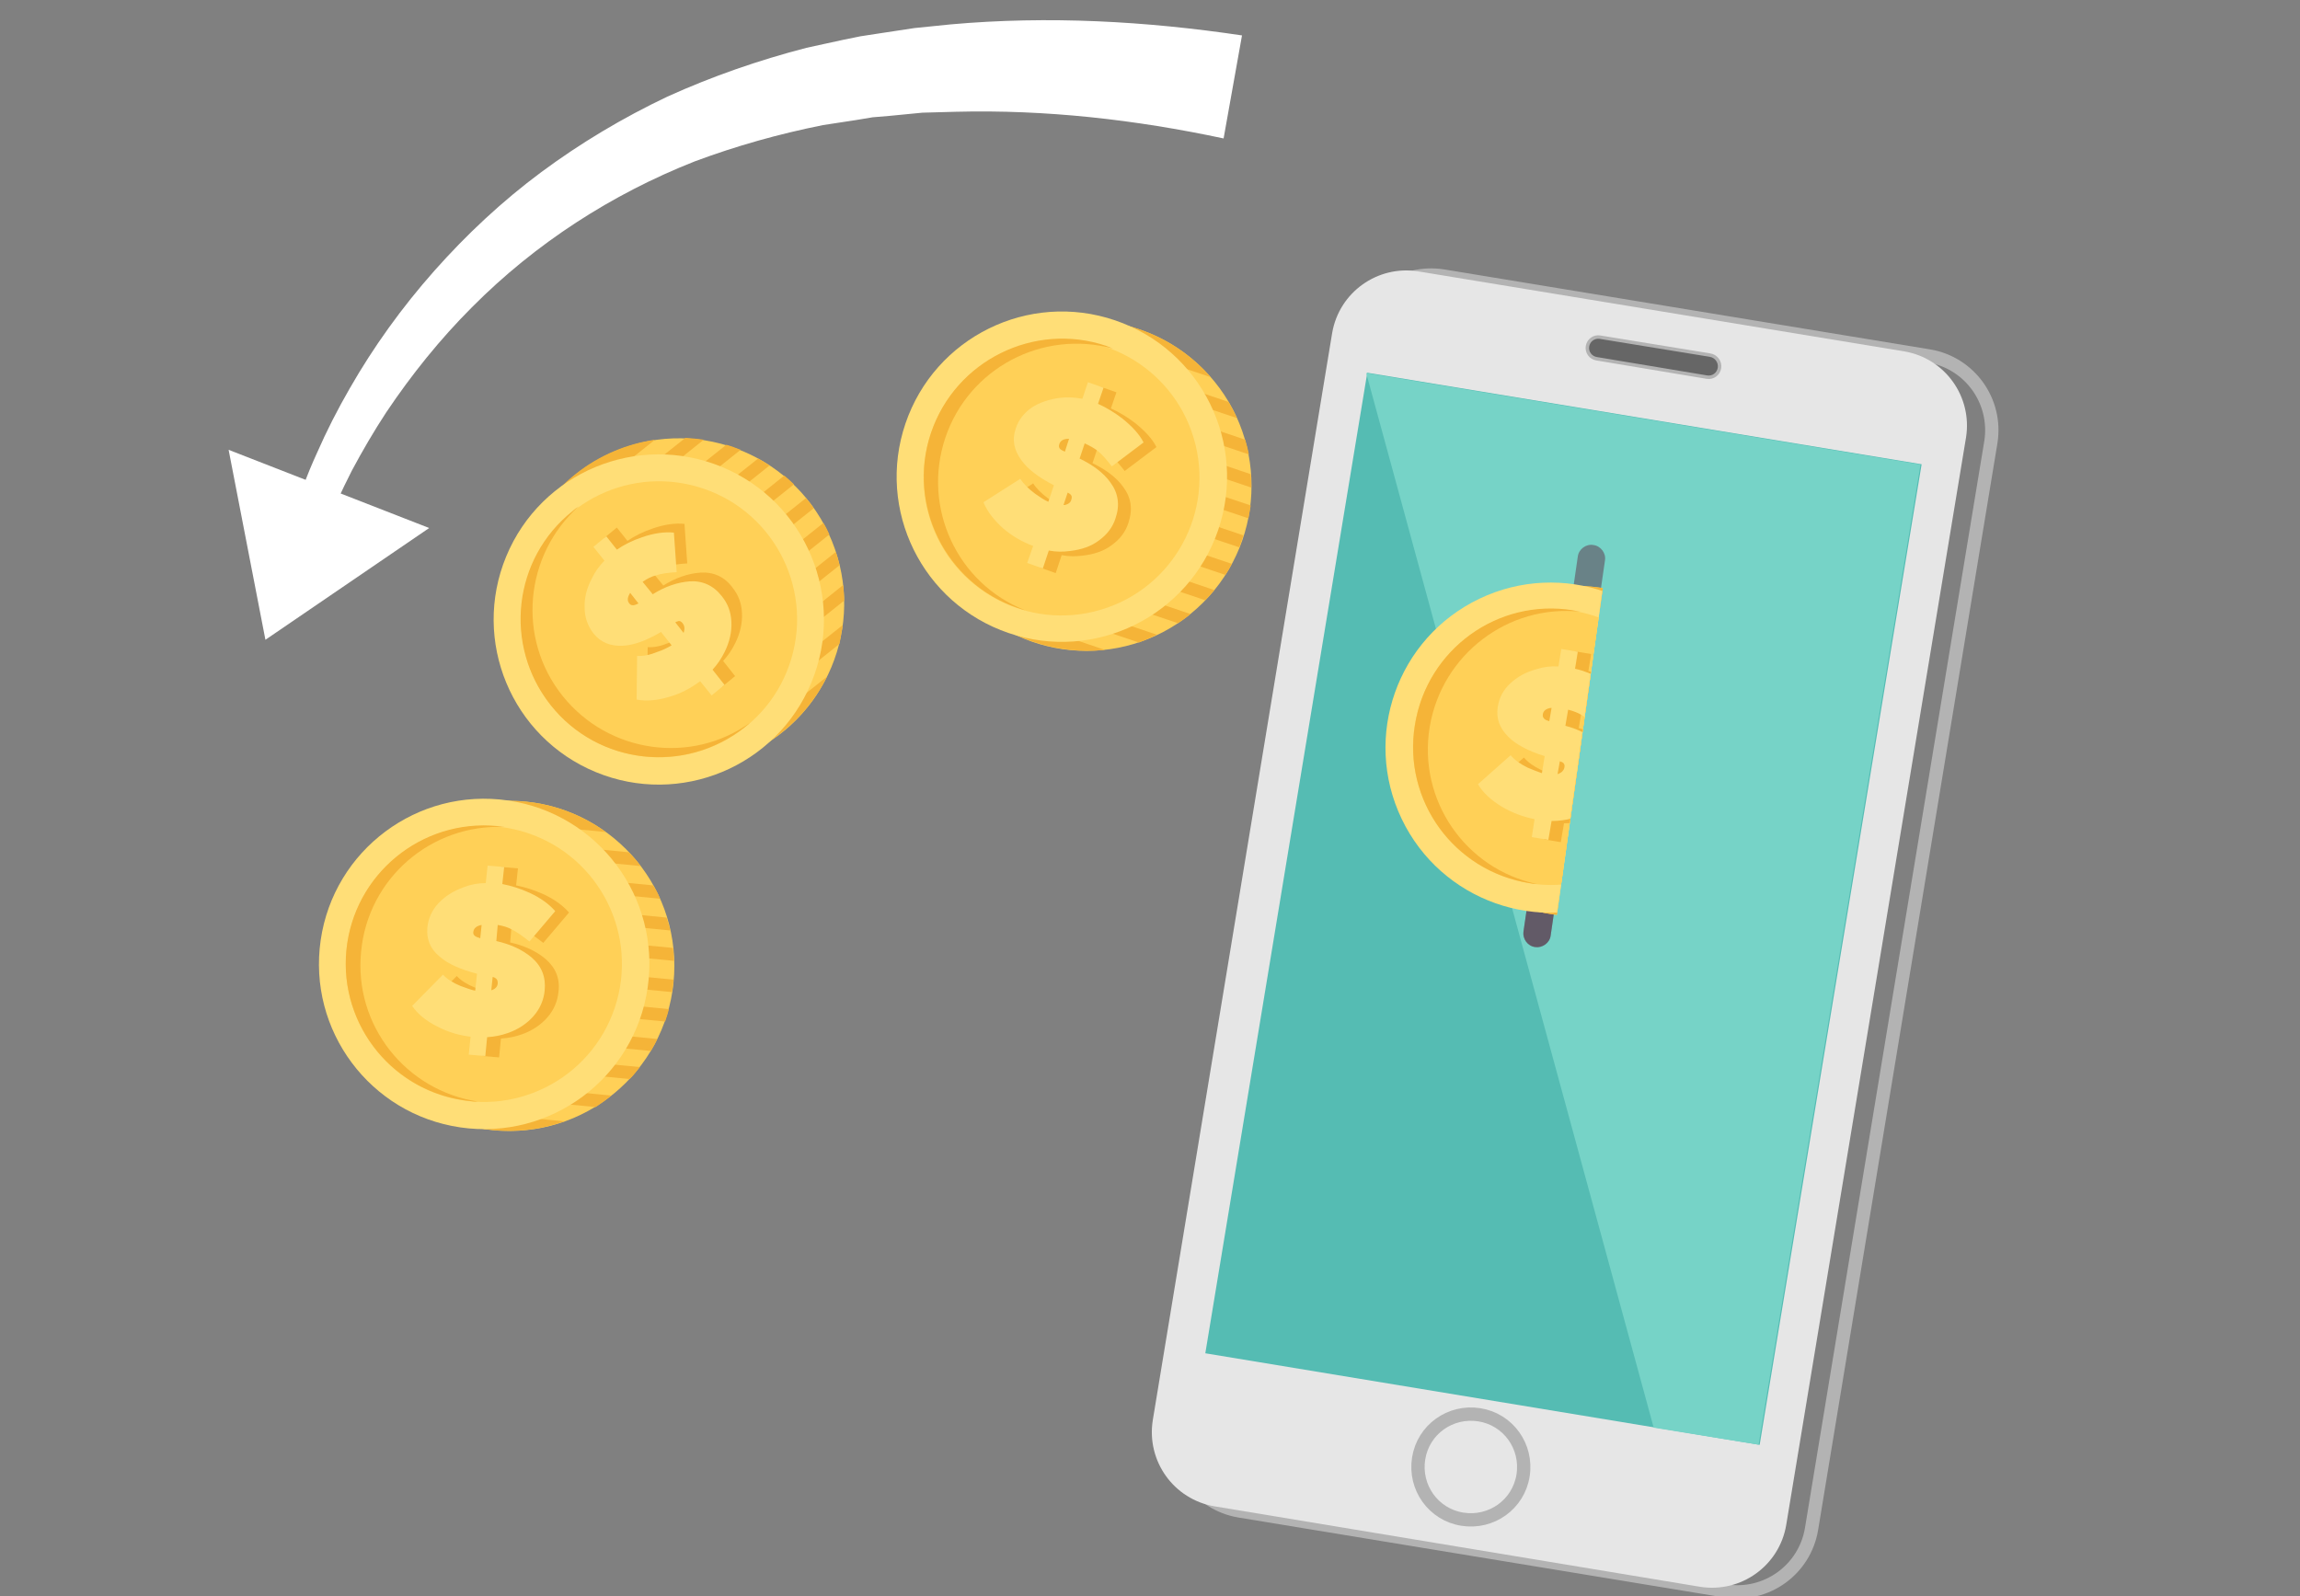 <?xml version="1.0" encoding="utf-8"?>
<!-- Generator: Adobe Illustrator 24.3.0, SVG Export Plug-In . SVG Version: 6.00 Build 0)  -->
<svg version="1.1" xmlns="http://www.w3.org/2000/svg" xmlns:xlink="http://www.w3.org/1999/xlink" x="0px" y="0px"
	 viewBox="0 0 500 347" style="enable-background:new 0 0 500 347;" xml:space="preserve">
<rect x="0" y="0" width="500" height="347" fill="#808080" stroke="none"/>
<style type="text/css">
	.st0{fill:none;stroke:#B3B3B3;stroke-width:2.895;stroke-linecap:round;stroke-linejoin:round;stroke-miterlimit:10;}
	.st1{fill:#E6E6E6;}
	.st2{fill:#666666;stroke:#B3B3B3;stroke-width:0.75;stroke-linecap:round;stroke-linejoin:round;stroke-miterlimit:10;}
	.st3{fill:#55BCB3;}
	.st4{fill:#76D3C7;}
	.st5{opacity:0.5;fill:#5C3249;}
	.st6{clip-path:url(#SVGID_2_);}
	.st7{fill:#FFD057;}
	.st8{fill:#F5B438;}
	.st9{fill:#FFDE77;}
	.st10{fill:#FFFFFF;}
</style>
<g id="_x39_8">
	<g>
		<g>
			<g>
				<path class="st0" d="M393.8,332.5c-1.5,8.8-9.8,14.8-18.7,13.4l-105.7-17.4c-8.8-1.5-14.8-9.8-13.4-18.7l39-236.4
					c1.5-8.8,9.8-14.8,18.7-13.4l105.7,17.4c8.8,1.5,14.8,9.8,13.4,18.7L393.8,332.5z"/>
				<path class="st1" d="M388.3,331.6c-1.5,8.8-9.8,14.8-18.7,13.4L264,327.5c-8.8-1.5-14.8-9.8-13.4-18.7l39-236.4
					c1.5-8.8,9.8-14.8,18.7-13.4l105.7,17.4c8.8,1.5,14.8,9.8,13.4,18.7L388.3,331.6z"/>
				<path class="st2" d="M373.8,80c-0.2,1.3-1.4,2.2-2.7,2L347.1,78c-1.3-0.2-2.2-1.4-2-2.7l0,0c0.2-1.3,1.4-2.2,2.7-2l23.9,3.9
					C373.1,77.4,374,78.7,373.8,80L373.8,80z"/>
				<path class="st0" d="M308.4,317.1c-1,6.3,3.2,12.2,9.5,13.2l0,0c6.3,1,12.2-3.2,13.2-9.5l0,0c1-6.3-3.2-12.2-9.5-13.2l0,0
					C315.3,306.6,309.4,310.8,308.4,317.1L308.4,317.1z"/>
			</g>
			<g>
				<g>
					
						<rect x="231.7" y="136.6" transform="matrix(0.163 -0.987 0.987 0.163 89.433 500.651)" class="st3" width="216" height="122.1"/>
					<polygon class="st4" points="382.3,314.1 359.5,310.4 297,81.1 417.5,101 					"/>
				</g>
			</g>
		</g>
	</g>
	<g>
		<g>
			<g>
				<path class="st5" d="M337.1,203.4c-0.2,1.6-1.8,2.8-3.4,2.5l0,0c-1.6-0.2-2.8-1.8-2.5-3.4l11.8-81.5c0.2-1.6,1.8-2.8,3.4-2.5
					l0,0c1.6,0.2,2.8,1.8,2.5,3.4L337.1,203.4z"/>
				<path class="st5" d="M333.5,186.6l-2.3,15.9c-0.2,1.6,0.9,3.2,2.5,3.4c1.6,0.2,3.2-0.9,3.4-2.5l2.6-17.8
					C337.7,185.9,335.6,186.3,333.5,186.6z"/>
			</g>
			<g>
				<defs>
					<polygon id="SVGID_1_" points="282.8,73.3 238.5,284.3 324.5,298.2 353.3,93.2 					"/>
				</defs>
				<clipPath id="SVGID_2_">
					<use xlink:href="#SVGID_1_"  style="overflow:visible;"/>
				</clipPath>
				<g class="st6">
					
						<ellipse transform="matrix(0.707 -0.707 0.707 0.707 -15.068 290.198)" class="st7" cx="342.8" cy="163.3" rx="35.9" ry="35.9"/>
					<g>
						<path class="st8" d="M363.1,192.8l-49-7.9c0.9,1.1,1.8,2.2,2.8,3.2l42.6,6.9C360.8,194.4,362,193.6,363.1,192.8z"/>
						<path class="st8" d="M307.6,170.4c0.2,1,0.4,2,0.7,2.9l64,10.4c0.6-0.8,1.1-1.7,1.6-2.5L307.6,170.4z"/>
						<path class="st8" d="M309.8,177.5c0.4,1,0.9,2.1,1.5,3l55.9,9c0.8-0.8,1.6-1.6,2.4-2.4L309.8,177.5z"/>
						<path class="st8" d="M307.4,159.7l70.3,11.4c0.2-0.7,0.3-1.4,0.4-2.1c0-0.2,0.1-0.4,0.1-0.6L307.9,157L307.4,159.7z"/>
						<path class="st8" d="M365.5,135.6c-4.7-3.9-10.5-6.6-17-7.7c-6.5-1.1-12.9-0.3-18.6,1.9L365.5,135.6z"/>
						<path class="st8" d="M320.7,135l52,8.4c-0.7-1.1-1.5-2.2-2.4-3.2l-46.3-7.5C322.8,133.5,321.7,134.2,320.7,135z"/>
						<path class="st8" d="M322.6,193c4.2,2.9,9.1,4.9,14.4,5.7c5.4,0.9,10.6,0.5,15.5-0.9L322.6,193z"/>
						<path class="st8" d="M317,138.3c-0.8,0.8-1.5,1.6-2.2,2.4l61.5,10c-0.4-1-0.8-2-1.3-3L317,138.3z"/>
						<path class="st8" d="M306.9,163.6c0,0.9,0,1.9,0.1,2.8l68.7,11.1c0.4-0.9,0.7-1.7,1-2.6L306.9,163.6z"/>
						<path class="st8" d="M309.2,150.5c-0.2,0.5-0.4,1.1-0.6,1.6l-0.2,1.1l70.1,11.3c0-0.9,0-1.9,0-2.8L309.2,150.5z"/>
						<path class="st8" d="M312.3,144.3c-0.5,0.8-1,1.7-1.5,2.6l67.3,10.9c-0.2-1-0.3-1.9-0.6-2.9L312.3,144.3z"/>
					</g>
					
						<ellipse transform="matrix(0.902 -0.431 0.431 0.902 -37.062 161.403)" class="st9" cx="337.2" cy="162.4" rx="35.9" ry="35.9"/>
					
						<ellipse transform="matrix(0.94 -0.341 0.341 0.94 -35.164 124.736)" class="st7" cx="337.2" cy="162.4" rx="30" ry="30"/>
					<path class="st8" d="M310.8,158.1c2.6-15.8,17.1-26.8,32.8-25.1c-0.5-0.1-1.1-0.2-1.6-0.3c-16.4-2.7-31.8,8.5-34.4,24.9
						c-2.7,16.4,8.5,31.8,24.9,34.4c0.5,0.1,1.1,0.2,1.6,0.2C318.5,188.9,308.2,173.9,310.8,158.1z"/>
					<path class="st8" d="M350.7,162.3c-1.9-1.8-4.4-3.2-7.5-4l0.6-3.5c1.2,0.3,2.2,0.7,3,1.2c1.1,0.7,2.3,1.6,3.6,2.8l6-6.3
						c-1.2-1.6-3-3.1-5.4-4.4c-1.9-1-3.8-1.8-5.7-2.2l0.6-3.7l-3.6-0.6l-0.6,3.8c-1.7-0.1-3.3,0.1-4.8,0.6c-2.3,0.6-4.2,1.7-5.7,3.1
						c-1.5,1.4-2.4,3.1-2.7,5.1c-0.4,2.5,0.4,4.6,2.3,6.5c1.7,1.7,4.4,3.1,7.9,4.2l-0.6,3.7c-0.9-0.3-1.9-0.7-3.1-1.2
						c-1.6-0.8-2.9-1.7-3.7-2.7L324,171c1.1,1.9,2.9,3.5,5.2,4.9c2.2,1.3,4.6,2.2,7.1,2.7l-0.6,3.9l3.6,0.6l0.7-4.1
						c1.6,0,3.1-0.2,4.5-0.6c2.4-0.7,4.3-1.8,5.9-3.3c1.5-1.5,2.5-3.3,2.8-5.3C353.6,166.7,352.8,164.3,350.7,162.3z M339,157
						c-0.5-0.3-0.7-0.7-0.6-1.2c0.1-0.8,0.8-1.3,1.9-1.4l-0.5,2.9C339.4,157.2,339.2,157.1,339,157z M341.8,168.7
						c-0.1,0-0.2,0.1-0.3,0.1l0.5-2.8c0.2,0.1,0.4,0.2,0.5,0.2c0.4,0.2,0.6,0.6,0.5,1.1C342.9,167.9,342.5,168.4,341.8,168.7z"/>
					<path class="st9" d="M347.8,161.8c-1.9-1.8-4.4-3.2-7.5-4l0.6-3.5c1.2,0.3,2.2,0.7,3,1.2c1.1,0.7,2.3,1.6,3.6,2.8l6-6.3
						c-1.2-1.6-3-3.1-5.4-4.4c-1.9-1-3.8-1.8-5.7-2.2l0.6-3.7l-3.6-0.6l-0.6,3.8c-1.7-0.1-3.3,0.1-4.8,0.6c-2.3,0.6-4.2,1.7-5.7,3.1
						c-1.5,1.4-2.4,3.1-2.7,5.1c-0.4,2.5,0.4,4.6,2.3,6.5c1.7,1.7,4.4,3.1,7.9,4.2l-0.6,3.7c-0.9-0.3-1.9-0.7-3.1-1.2
						c-1.6-0.8-2.9-1.7-3.7-2.7l-7.1,6.3c1.1,1.9,2.9,3.5,5.2,4.9c2.2,1.3,4.6,2.2,7.1,2.7l-0.6,3.9l3.6,0.6l0.7-4.1
						c1.6,0,3.1-0.2,4.5-0.6c2.4-0.7,4.3-1.8,5.9-3.3c1.5-1.5,2.5-3.3,2.8-5.3C350.6,166.2,349.8,163.8,347.8,161.8z M336,156.5
						c-0.5-0.3-0.7-0.7-0.6-1.2c0.1-0.8,0.8-1.3,1.9-1.4l-0.5,2.9C336.5,156.7,336.2,156.6,336,156.5z M338.9,168.2
						c-0.1,0-0.2,0.1-0.3,0.1l0.5-2.8c0.2,0.1,0.4,0.2,0.5,0.2c0.4,0.2,0.6,0.6,0.5,1.1C340,167.4,339.6,167.9,338.9,168.2z"/>
				</g>
			</g>
		</g>
		<g>
			<circle class="st7" cx="110.7" cy="210" r="35.9"/>
			<g>
				<path class="st8" d="M132.9,238.2l-49.4-4.8c0.9,1.1,1.9,2.1,3,3.1l43,4.2C130.7,239.9,131.8,239.1,132.9,238.2z"/>
				<path class="st8" d="M76.1,219.4c0.3,1,0.6,1.9,0.9,2.9l64.5,6.2c0.5-0.9,1-1.7,1.4-2.6L76.1,219.4z"/>
				<path class="st8" d="M78.8,226.3c0.5,1,1.1,2,1.7,2.9l56.4,5.4c0.8-0.8,1.5-1.7,2.2-2.6L78.8,226.3z"/>
				<path class="st8" d="M75.2,208.8l70.9,6.9c0.1-0.7,0.2-1.4,0.3-2.1c0-0.2,0-0.4,0-0.6l-71-6.9L75.2,208.8z"/>
				<path class="st8" d="M131.7,180.9c-5-3.6-10.9-6-17.5-6.6c-6.6-0.6-12.9,0.5-18.4,3.1L131.7,180.9z"/>
				<path class="st8" d="M86.9,183.2l52.4,5.1c-0.8-1.1-1.7-2.1-2.6-3L90,180.8C88.9,181.5,87.9,182.4,86.9,183.2z"/>
				<path class="st8" d="M92.5,240.9c4.4,2.6,9.4,4.3,14.8,4.8c5.4,0.5,10.6-0.2,15.4-1.9L92.5,240.9z"/>
				<path class="st8" d="M83.4,186.8c-0.7,0.8-1.4,1.7-2,2.6l62.1,6c-0.4-1-0.9-2-1.5-2.9L83.4,186.8z"/>
				<path class="st8" d="M75,212.6c0.1,0.9,0.2,1.9,0.3,2.8l69.3,6.7c0.3-0.9,0.6-1.8,0.8-2.7L75,212.6z"/>
				<path class="st8" d="M76.4,199.4c-0.2,0.5-0.3,1.1-0.5,1.6l-0.1,1.1l70.7,6.8c0-0.9-0.1-1.9-0.2-2.8L76.4,199.4z"/>
				<path class="st8" d="M79.1,193c-0.5,0.9-0.9,1.7-1.3,2.7l67.9,6.6c-0.2-1-0.5-1.9-0.8-2.8L79.1,193z"/>
			</g>
			
				<ellipse transform="matrix(0.144 -0.99 0.99 0.144 -117.285 283.458)" class="st9" cx="105.1" cy="209.5" rx="35.9" ry="35.9"/>
			
				<ellipse transform="matrix(0.316 -0.949 0.949 0.316 -126.837 243.117)" class="st7" cx="105.1" cy="209.5" rx="30" ry="30"/>
			<path class="st8" d="M78.5,206.9c1.5-16,15.3-27.8,31.2-27.1c-0.5-0.1-1.1-0.1-1.6-0.2c-16.5-1.6-31.2,10.5-32.8,27
				c-1.6,16.5,10.5,31.2,27,32.8c0.5,0.1,1.1,0.1,1.6,0.1C88.2,237.1,76.9,222.9,78.5,206.9z"/>
			<path class="st8" d="M118.6,208.5c-2-1.7-4.6-2.9-7.7-3.6l0.3-3.5c1.2,0.2,2.2,0.5,3.1,1c1.2,0.6,2.4,1.5,3.8,2.6l5.6-6.6
				c-1.3-1.5-3.2-2.9-5.6-4c-2-0.9-3.9-1.5-5.9-1.9l0.4-3.7l-3.6-0.3l-0.4,3.8c-1.7,0-3.3,0.3-4.8,0.9c-2.2,0.8-4,1.9-5.5,3.5
				c-1.4,1.5-2.2,3.3-2.4,5.3c-0.2,2.5,0.6,4.6,2.7,6.3c1.8,1.6,4.6,2.8,8.1,3.7l-0.4,3.7c-0.9-0.2-2-0.6-3.1-1
				c-1.7-0.7-3-1.5-3.9-2.5l-6.7,6.8c1.2,1.8,3.1,3.3,5.5,4.5c2.3,1.2,4.7,1.9,7.2,2.2l-0.4,3.9l3.6,0.3l0.4-4.1
				c1.6-0.1,3.1-0.4,4.5-0.9c2.3-0.8,4.2-2.1,5.6-3.7c1.4-1.6,2.2-3.5,2.4-5.5C121.8,212.8,120.8,210.4,118.6,208.5z M106.6,204
				c-0.5-0.2-0.8-0.6-0.7-1.1c0.1-0.8,0.7-1.3,1.8-1.5l-0.3,2.9C107,204.1,106.7,204,106.6,204z M110.1,215.5
				c-0.1,0-0.2,0.1-0.3,0.1l0.3-2.9c0.2,0.1,0.4,0.1,0.5,0.2c0.4,0.2,0.6,0.5,0.6,1.1C111.2,214.7,110.8,215.2,110.1,215.5z"/>
			<path class="st9" d="M115.6,208.2c-2-1.7-4.6-2.9-7.7-3.6l0.3-3.5c1.2,0.2,2.2,0.5,3.1,1c1.2,0.6,2.4,1.5,3.8,2.6l5.6-6.6
				c-1.3-1.5-3.2-2.9-5.6-4c-2-0.9-3.9-1.5-5.9-1.9l0.4-3.7l-3.6-0.3l-0.4,3.8c-1.7,0-3.3,0.3-4.8,0.9c-2.2,0.8-4,1.9-5.5,3.5
				c-1.4,1.5-2.2,3.3-2.4,5.3c-0.2,2.5,0.6,4.6,2.7,6.3c1.8,1.6,4.6,2.8,8.1,3.7l-0.4,3.7c-0.9-0.2-2-0.6-3.1-1
				c-1.7-0.7-3-1.5-3.9-2.5l-6.7,6.8c1.2,1.8,3.1,3.3,5.5,4.5c2.3,1.2,4.7,1.9,7.2,2.2l-0.4,3.9l3.6,0.3l0.4-4.1
				c1.6-0.1,3.1-0.4,4.5-0.9c2.3-0.8,4.2-2.1,5.6-3.7c1.4-1.6,2.2-3.5,2.4-5.5C118.7,212.5,117.8,210.1,115.6,208.2z M103.6,203.7
				c-0.5-0.2-0.8-0.6-0.7-1.1c0.1-0.8,0.7-1.3,1.8-1.5l-0.3,2.9C104,203.8,103.7,203.8,103.6,203.7z M107.1,215.2
				c-0.1,0-0.2,0.1-0.3,0.1l0.3-2.9c0.2,0.1,0.4,0.1,0.5,0.2c0.4,0.2,0.6,0.5,0.6,1.1C108.2,214.4,107.8,214.9,107.1,215.2z"/>
		</g>
		<g>
			
				<ellipse transform="matrix(0.926 -0.378 0.378 0.926 -38.627 65.602)" class="st7" cx="147.6" cy="131.1" rx="35.9" ry="35.9"/>
			<g>
				<path class="st8" d="M183.2,135.9l-38.8,30.9c1.4,0.1,2.8,0.2,4.3,0.1l33.8-26.9C182.7,138.7,183,137.3,183.2,135.9z"/>
				<path class="st8" d="M129.2,161.9c0.9,0.5,1.7,1,2.6,1.4l50.7-40.4c-0.2-1-0.5-1.9-0.8-2.9L129.2,161.9z"/>
				<path class="st8" d="M136,165c1.1,0.4,2.2,0.7,3.2,0.9l44.3-35.3c0-1.1-0.1-2.3-0.2-3.4L136,165z"/>
				<path class="st8" d="M121.2,154.9l55.7-44.4c-0.4-0.6-0.8-1.2-1.3-1.7c-0.1-0.2-0.3-0.3-0.4-0.5l-55.8,44.4L121.2,154.9z"/>
				<path class="st8" d="M142.4,95.6c-6.1,0.9-12,3.3-17.2,7.4s-8.9,9.3-11.1,15.1L142.4,95.6z"/>
				<path class="st8" d="M111.9,128.4L153,95.6c-1.3-0.2-2.6-0.3-4-0.4l-36.7,29.2C112.1,125.8,112,127.1,111.9,128.4z"/>
				<path class="st8" d="M156,166c4.9-1.2,9.7-3.4,14-6.8s7.5-7.5,9.8-12.1L156,166z"/>
				<path class="st8" d="M111.8,133.4c0.1,1.1,0.2,2.2,0.4,3.3l48.8-38.9c-1-0.4-2-0.8-3.1-1.1L111.8,133.4z"/>
				<path class="st8" d="M123.7,157.8c0.7,0.6,1.4,1.2,2.2,1.8l54.4-43.4c-0.4-0.9-0.8-1.7-1.3-2.5L123.7,157.8z"/>
				<path class="st8" d="M115.6,147.3c0.3,0.5,0.5,1,0.8,1.5l0.7,0.8l55.5-44.3c-0.7-0.7-1.4-1.3-2.1-1.9L115.6,147.3z"/>
				<path class="st8" d="M113.1,140.9c0.3,0.9,0.6,1.9,0.9,2.8l53.3-42.5c-0.8-0.5-1.7-1.1-2.5-1.5L113.1,140.9z"/>
			</g>
			
				<ellipse transform="matrix(0.382 -0.924 0.924 0.382 -35.857 215.59)" class="st9" cx="143.2" cy="134.6" rx="35.9" ry="35.9"/>
			
				<ellipse transform="matrix(0.284 -0.959 0.959 0.284 -26.479 233.748)" class="st7" cx="143.2" cy="134.6" rx="30" ry="30"/>
			<path class="st8" d="M122.3,151.3c-10-12.5-8.3-30.6,3.5-41.2c-0.4,0.3-0.9,0.6-1.3,1c-13,10.3-15.1,29.2-4.8,42.2
				c10.3,13,29.2,15.1,42.2,4.8c0.4-0.3,0.8-0.7,1.2-1C150.3,166.3,132.3,163.8,122.3,151.3z"/>
			<path class="st8" d="M152.2,124.5c-2.6,0.2-5.3,1.1-8,2.8l-2.2-2.7c1-0.7,2-1.2,2.9-1.4c1.2-0.4,2.7-0.6,4.5-0.7l-0.6-8.6
				c-2-0.2-4.3,0.1-6.9,1c-2.1,0.7-3.9,1.6-5.5,2.7l-2.3-2.9l-2.8,2.3l2.4,3c-1.2,1.2-2.1,2.5-2.8,4c-1.1,2.1-1.6,4.2-1.5,6.3
				c0,2.1,0.7,3.9,1.9,5.5c1.6,2,3.7,2.8,6.3,2.7c2.4-0.1,5.2-1.1,8.4-3l2.3,2.9c-0.8,0.5-1.8,1-3,1.4c-1.7,0.7-3.2,1-4.5,0.9
				l-0.1,9.5c2.1,0.4,4.5,0.2,7.1-0.6c2.5-0.7,4.7-1.9,6.7-3.4l2.5,3.1l2.8-2.3l-2.6-3.3c1.1-1.2,1.9-2.4,2.6-3.8
				c1.1-2.2,1.6-4.4,1.5-6.6c-0.1-2.2-0.8-4-2.1-5.6C157.5,125.4,155.1,124.3,152.2,124.5z M140.4,129.6c-0.5,0.2-1,0.1-1.3-0.3
				c-0.5-0.6-0.4-1.4,0.2-2.3l1.8,2.3C140.9,129.4,140.6,129.6,140.4,129.6z M151,135.4c0,0.1-0.1,0.2-0.1,0.3l-1.8-2.3
				c0.2-0.1,0.4-0.2,0.5-0.2c0.4-0.2,0.8,0,1.1,0.4C151.2,134.1,151.3,134.7,151,135.4z"/>
			<path class="st9" d="M149.9,126.4c-2.6,0.2-5.3,1.1-8,2.8l-2.2-2.7c1-0.7,2-1.2,2.9-1.4c1.2-0.4,2.7-0.6,4.5-0.7l-0.6-8.6
				c-2-0.2-4.3,0.1-6.9,1c-2.1,0.7-3.9,1.6-5.5,2.7l-2.3-2.9l-2.8,2.3l2.4,3c-1.2,1.2-2.1,2.5-2.8,4c-1.1,2.1-1.6,4.2-1.5,6.3
				c0,2.1,0.7,3.9,1.9,5.5c1.6,2,3.7,2.8,6.3,2.7c2.4-0.1,5.2-1.1,8.4-3l2.3,2.9c-0.8,0.5-1.8,1-3,1.4c-1.7,0.7-3.2,1-4.5,0.9
				l-0.1,9.5c2.1,0.4,4.5,0.2,7.1-0.6c2.5-0.7,4.7-1.9,6.7-3.4l2.5,3.1l2.8-2.3l-2.6-3.3c1.1-1.2,1.9-2.4,2.6-3.8
				c1.1-2.2,1.6-4.4,1.5-6.6c-0.1-2.2-0.8-4-2.1-5.6C155.1,127.3,152.7,126.2,149.9,126.4z M138.1,131.5c-0.5,0.2-1,0.1-1.3-0.3
				c-0.5-0.6-0.4-1.4,0.2-2.3l1.8,2.3C138.5,131.3,138.2,131.5,138.1,131.5z M148.7,137.3c0,0.1-0.1,0.2-0.1,0.3l-1.8-2.3
				c0.2-0.1,0.4-0.2,0.5-0.2c0.4-0.2,0.8,0,1.1,0.4C148.8,136,148.9,136.6,148.7,137.3z"/>
		</g>
		<g>
			
				<ellipse transform="matrix(0.707 -0.707 0.707 0.707 -5.476 197.95)" class="st7" cx="236.2" cy="105.6" rx="35.9" ry="35.9"/>
			<g>
				<path class="st8" d="M251.5,138l-47-15.8c0.7,1.3,1.4,2.5,2.2,3.7l40.9,13.8C248.9,139.2,250.2,138.6,251.5,138z"/>
				<path class="st8" d="M200.4,106.8c0,1,0.1,2,0.2,3l61.4,20.7c0.7-0.7,1.4-1.5,2-2.2L200.4,106.8z"/>
				<path class="st8" d="M201.4,114.2c0.3,1.1,0.6,2.2,1,3.2l53.7,18.1c0.9-0.6,1.9-1.3,2.7-2L201.4,114.2z"/>
				<path class="st8" d="M201.9,96.3l67.5,22.7c0.3-0.7,0.5-1.3,0.7-2c0.1-0.2,0.1-0.4,0.2-0.6l-67.6-22.8L201.9,96.3z"/>
				<path class="st8" d="M263.2,82c-4-4.6-9.3-8.3-15.5-10.4c-6.2-2.1-12.6-2.4-18.7-1.1L263.2,82z"/>
				<path class="st8" d="M219,74.1l49.9,16.8c-0.5-1.2-1.2-2.4-1.8-3.5l-44.4-15C221.4,72.9,220.2,73.5,219,74.1z"/>
				<path class="st8" d="M211.5,131.6c3.7,3.5,8.2,6.3,13.3,8c5.1,1.7,10.4,2.2,15.4,1.7L211.5,131.6z"/>
				<path class="st8" d="M214.9,76.8c-0.9,0.6-1.7,1.3-2.5,2.1l59.1,19.9c-0.2-1.1-0.5-2.1-0.8-3.2L214.9,76.8z"/>
				<path class="st8" d="M200.8,100c-0.1,0.9-0.3,1.9-0.3,2.8l65.9,22.2c0.5-0.8,1-1.6,1.4-2.4L200.8,100z"/>
				<path class="st8" d="M205.2,87.5c-0.3,0.5-0.6,1-0.8,1.5l-0.3,1l67.3,22.7c0.2-0.9,0.3-1.8,0.5-2.8L205.2,87.5z"/>
				<path class="st8" d="M209.3,81.9c-0.6,0.7-1.3,1.5-1.9,2.3l64.6,21.8c0-1,0-2-0.1-2.9L209.3,81.9z"/>
			</g>
			
				<ellipse transform="matrix(0.322 -0.947 0.947 0.322 58.189 288.878)" class="st9" cx="230.9" cy="103.8" rx="35.9" ry="35.9"/>
			
				<ellipse transform="matrix(0.971 -0.237 0.237 0.971 -18.036 57.758)" class="st7" cx="230.9" cy="103.8" rx="30" ry="30"/>
			<path class="st8" d="M205.5,95.2c5.1-15.2,21.2-23.6,36.5-19.4c-0.5-0.2-1-0.4-1.5-0.6c-15.7-5.3-32.8,3.2-38.1,18.9
				s3.2,32.8,18.9,38.1c0.5,0.2,1,0.3,1.6,0.5C208.1,126.9,200.4,110.4,205.5,95.2z"/>
			<path class="st8" d="M244.2,105.9c-1.5-2.1-3.8-3.8-6.7-5.2l1.1-3.3c1.1,0.5,2,1,2.8,1.6c1,0.8,2,2,3.1,3.4l6.9-5.2
				c-0.9-1.8-2.5-3.5-4.6-5.2c-1.7-1.3-3.5-2.4-5.3-3.2l1.2-3.5l-3.4-1.2l-1.2,3.6c-1.6-0.3-3.2-0.4-4.9-0.2c-2.3,0.3-4.4,1-6.1,2.1
				c-1.7,1.2-2.9,2.7-3.5,4.6c-0.8,2.4-0.4,4.6,1.2,6.8c1.4,2,3.8,3.8,7.1,5.5l-1.2,3.6c-0.9-0.4-1.8-1-2.8-1.7
				c-1.5-1.1-2.6-2.2-3.3-3.3l-8,5.1c0.8,2,2.3,3.9,4.3,5.7c2,1.7,4.1,2.9,6.5,3.8l-1.3,3.7l3.4,1.2l1.3-3.9
				c1.6,0.3,3.1,0.3,4.6,0.1c2.5-0.3,4.6-1,6.3-2.3c1.8-1.3,3-2.9,3.6-4.8C246.3,110.7,245.9,108.2,244.2,105.9z M233.5,98.7
				c-0.5-0.3-0.6-0.8-0.4-1.3c0.3-0.8,1-1.1,2.1-1.1l-0.9,2.8C233.9,99,233.7,98.9,233.5,98.7z M234.4,110.8c-0.1,0-0.2,0-0.3,0
				l0.9-2.7c0.2,0.1,0.4,0.2,0.5,0.3c0.4,0.3,0.5,0.7,0.3,1.2C235.6,110.2,235.1,110.6,234.4,110.8z"/>
			<path class="st9" d="M241.4,104.9c-1.5-2.1-3.8-3.8-6.7-5.2l1.1-3.3c1.1,0.5,2,1,2.8,1.6c1,0.8,2,2,3.1,3.4l6.9-5.2
				c-0.9-1.8-2.5-3.5-4.6-5.2c-1.7-1.3-3.5-2.4-5.3-3.2l1.2-3.5l-3.4-1.2l-1.2,3.6c-1.6-0.3-3.2-0.4-4.9-0.2c-2.3,0.3-4.4,1-6.1,2.1
				c-1.7,1.2-2.9,2.7-3.5,4.6c-0.8,2.4-0.4,4.6,1.2,6.8c1.4,2,3.8,3.8,7.1,5.5l-1.2,3.6c-0.9-0.4-1.8-1-2.8-1.7
				c-1.5-1.1-2.6-2.2-3.3-3.3l-8,5.1c0.8,2,2.3,3.9,4.3,5.7c2,1.7,4.1,2.9,6.5,3.8l-1.3,3.7l3.4,1.2l1.3-3.9
				c1.6,0.3,3.1,0.3,4.6,0.1c2.5-0.3,4.6-1,6.3-2.3c1.8-1.3,3-2.9,3.6-4.8C243.5,109.8,243.1,107.2,241.4,104.9z M230.7,97.8
				c-0.5-0.3-0.6-0.8-0.4-1.3c0.3-0.8,1-1.1,2.1-1.1l-0.9,2.8C231.1,98,230.8,97.9,230.7,97.8z M231.5,109.8c-0.1,0-0.2,0-0.3,0
				l0.9-2.7c0.2,0.1,0.4,0.2,0.5,0.3c0.4,0.3,0.5,0.7,0.3,1.2C232.8,109.2,232.3,109.6,231.5,109.8z"/>
		</g>
	</g>
	<g>
		<g>
			<g>
				<path class="st10" d="M63.4,113.4c0.4-1.4,0.8-2.6,1.2-3.9c0.4-1.3,0.9-2.5,1.3-3.7c0.9-2.5,1.9-4.9,3-7.3
					c2.1-4.8,4.5-9.5,7.1-14c5.2-9.1,11.4-17.7,18.4-25.6c7-7.9,14.8-15.2,23.3-21.5c8.5-6.3,17.7-11.8,27.4-16.4
					c9.7-4.4,19.8-7.9,30.2-10.6c2.6-0.6,5.2-1.1,7.8-1.7l3.9-0.8l3.9-0.6l7.9-1.2l7.9-0.8c21.2-1.9,42.5-0.7,63.3,2.4l-4,22.4
					c-19.2-4.1-38.7-6.3-58.2-5.8l-7.3,0.2l-7.2,0.7l-3.6,0.3l-3.6,0.6c-2.4,0.4-4.8,0.7-7.2,1.1c-9.5,1.9-18.8,4.5-27.9,7.9
					c-18,7.1-34.6,17.8-48.4,31.7c-6.9,6.9-13.1,14.6-18.6,22.8c-2.7,4.1-5.2,8.4-7.5,12.7c-1.1,2.2-2.2,4.4-3.2,6.6
					c-0.5,1.1-1,2.2-1.4,3.4c-0.5,1.1-0.9,2.3-1.3,3.3L63.4,113.4z"/>
			</g>
			<polygon class="st10" points="49.7,97.8 93.3,114.8 57.7,139.1 			"/>
		</g>
	</g>
</g>
<g id="Layer_1">
</g>
</svg>
